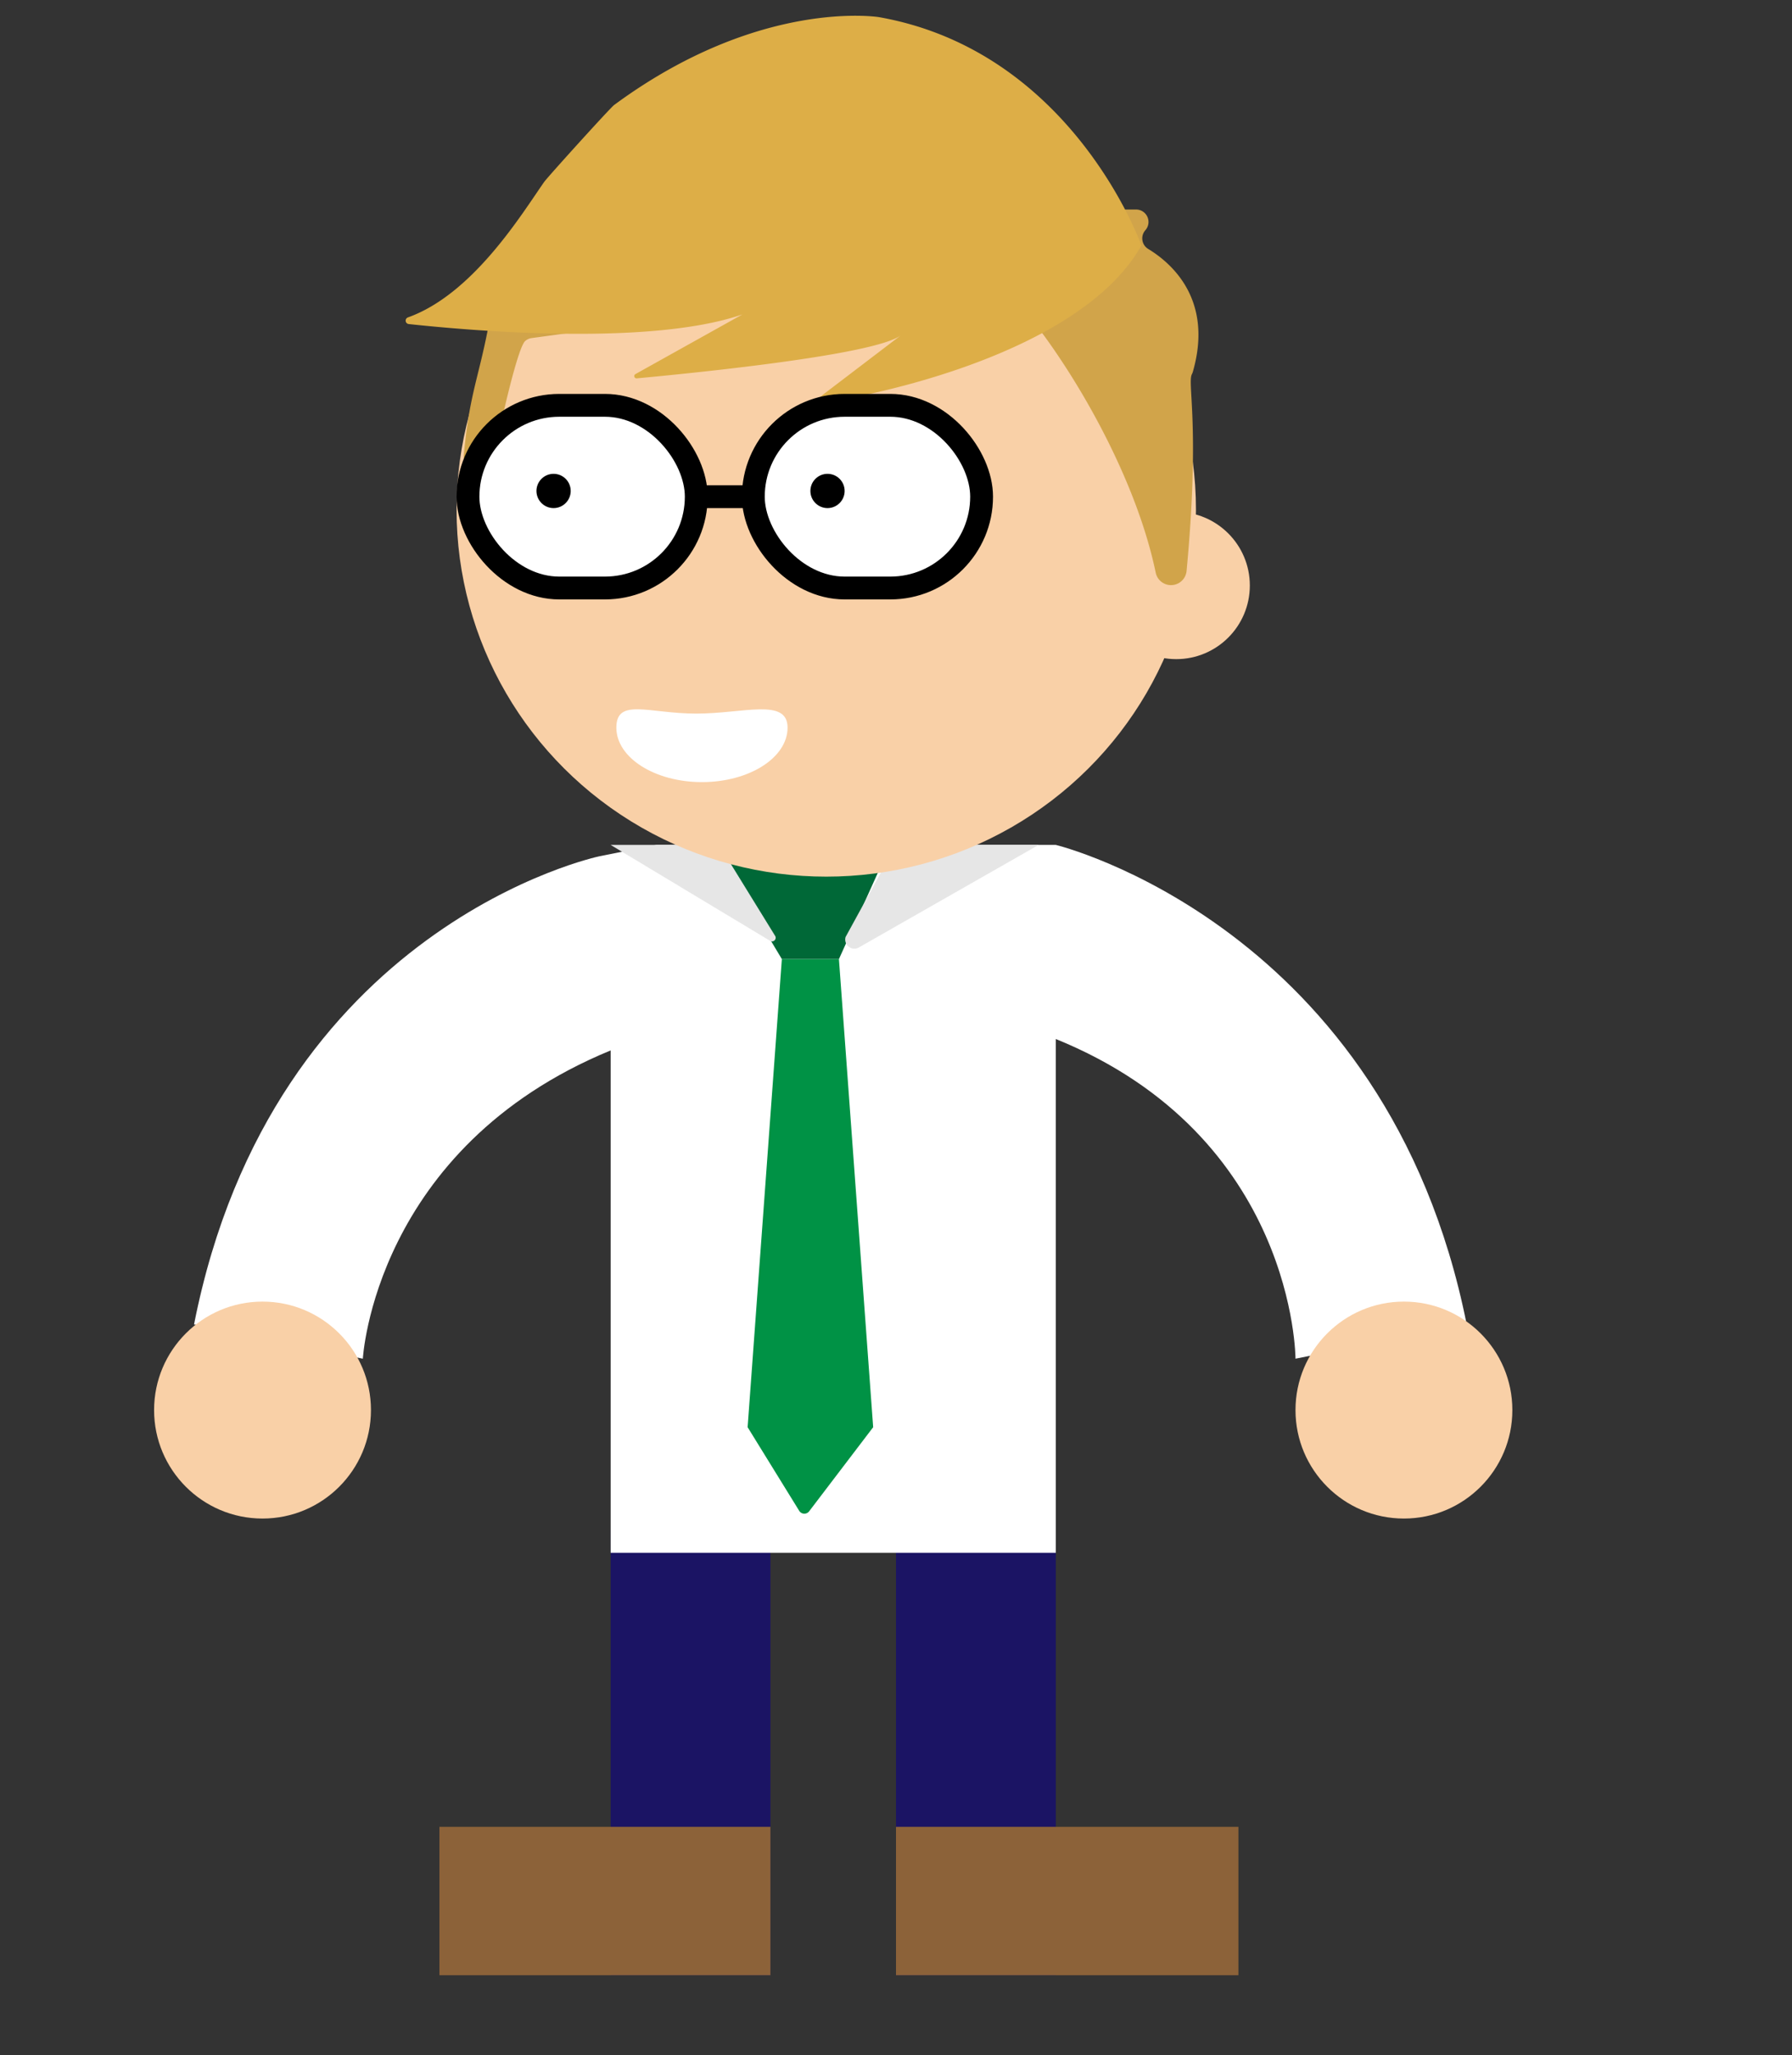 <svg xmlns="http://www.w3.org/2000/svg" viewBox="0 0 157 180">
  <rect x="0" y="0" width="157" height="180" fill="#333333" stroke="none"/>
  <title>Nate_Sprites</title>
  <g id="Layer_2" data-name="Layer 2">
    <g>
      <rect x="78.5" y="133" width="14" height="40" transform="translate(171 306) rotate(-180)" style="fill: #1b1464"/>
      <rect x="78.5" y="160" width="30" height="13" transform="translate(187 333) rotate(-180)" style="fill: #8c6239"/>
      <rect x="53.5" y="134" width="14" height="39" transform="translate(121 307) rotate(-180)" style="fill: #1b1464"/>
      <rect x="38.5" y="160" width="29" height="13" transform="translate(106 333) rotate(-180)" style="fill: #8c6239"/>
    </g>
    <g>
      <path d="M53.5,92v44h39V91h0c21,8.53,21,28,21,28l15-3c-7-35-36-42-36-42h-35l-5,1h0S23.9,81,17,116l14.79,3s1-18.47,21.71-27" style="fill: #fff"/>
      <circle cx="123" cy="123.5" r="9.5" style="fill: #f9d0a7"/>
      <circle cx="23" cy="123.5" r="9.5" style="fill: #f9d0a7"/>
    </g>
    <g>
      <polygon points="78.01 74 73.5 84 68.5 84 62.5 74 78.01 74" style="fill: #006837"/>
      <path d="M73.5,84l3,41-5.59,7.34a.53.53,0,0,1-.88,0L65.5,125l3-41Z" style="fill: #009245"/>
      <path d="M78.5,74l-4.42,8.07a.8.8,0,0,0,1.17.91L91,74Z" style="fill: #e6e6e6"/>
      <path d="M67.93,82,63,74H53.5l14,8.42A.32.32,0,0,0,67.93,82Z" style="fill: #e6e6e6"/>
    </g>
    <g>
      <ellipse cx="72.39" cy="44.64" rx="32.39" ry="32.14" style="fill: #f9d0a7"/>
      <circle cx="103.05" cy="51.28" r="6.45" style="fill: #f9d0a7"/>
      <path d="M54,63.73c0,2.63,3.36,4.77,7.5,4.77S69,66.36,69,63.73s-3.86-1.23-8-1.23S54,61.09,54,63.73Z" style="fill: #fff"/>
    </g>
    <g>
      <path d="M40.64,39.81C41.14,34.34,42,33,42.9,28a1.09,1.09,0,0,1,.58-.78L66.24,15.65a1,1,0,0,1,.63-.11l22.37,2.81h10.3a1.09,1.09,0,0,1,.81,1.81h0a1.08,1.08,0,0,0,.24,1.64c2,1.21,5.73,4.39,3.93,10.72a1.17,1.17,0,0,1-.09.24c-.44.8.73,4.45-.47,17.23a1.37,1.37,0,0,1-2.71.15C99.14,40,91.61,28.4,87.18,24.42a1.06,1.06,0,0,0-.92-.23L46.51,29.62a1.08,1.08,0,0,0-.51.26c-.54.51-1.72,5.17-2.76,10.3A1.31,1.31,0,0,1,40.64,39.81Z" style="fill: #d1a44a"/>
      <path d="M71.41,35.32C74,35.15,94.32,31.58,100,21.5c0,0-6-17-23-20,0,0-10.46-1.7-23.2,7.7-.37.28-5.86,6.35-6.12,6.73-1.92,2.73-6.2,9.82-11.94,11.87a.3.3,0,0,0,.06.58c5,.54,21,2,29.24-.84l-9.36,5.22a.2.2,0,0,0,.1.38c4.14-.39,20.88-2,23.17-3.79l-7.6,5.79A.1.1,0,0,0,71.41,35.32Z" style="fill: #ddae47"/>
    </g>
    <g>
      <g>
        <rect x="41" y="35.5" width="20" height="16" rx="8" transform="translate(102 87) rotate(180)" style="fill: #fff;stroke: #000;stroke-miterlimit: 10;stroke-width: 2px"/>
        <rect x="66" y="35.5" width="20" height="16" rx="8" transform="translate(152 87) rotate(-180)" style="fill: #fff;stroke: #000;stroke-miterlimit: 10;stroke-width: 2px"/>
        <line x1="66" y1="43.5" x2="61" y2="43.5" style="fill: none;stroke: #000;stroke-miterlimit: 10;stroke-width: 2px"/>
      </g>
      <circle cx="72.5" cy="43" r="1.5"/>
      <circle cx="48.5" cy="43" r="1.5"/>
    </g>
  </g>
</svg>
